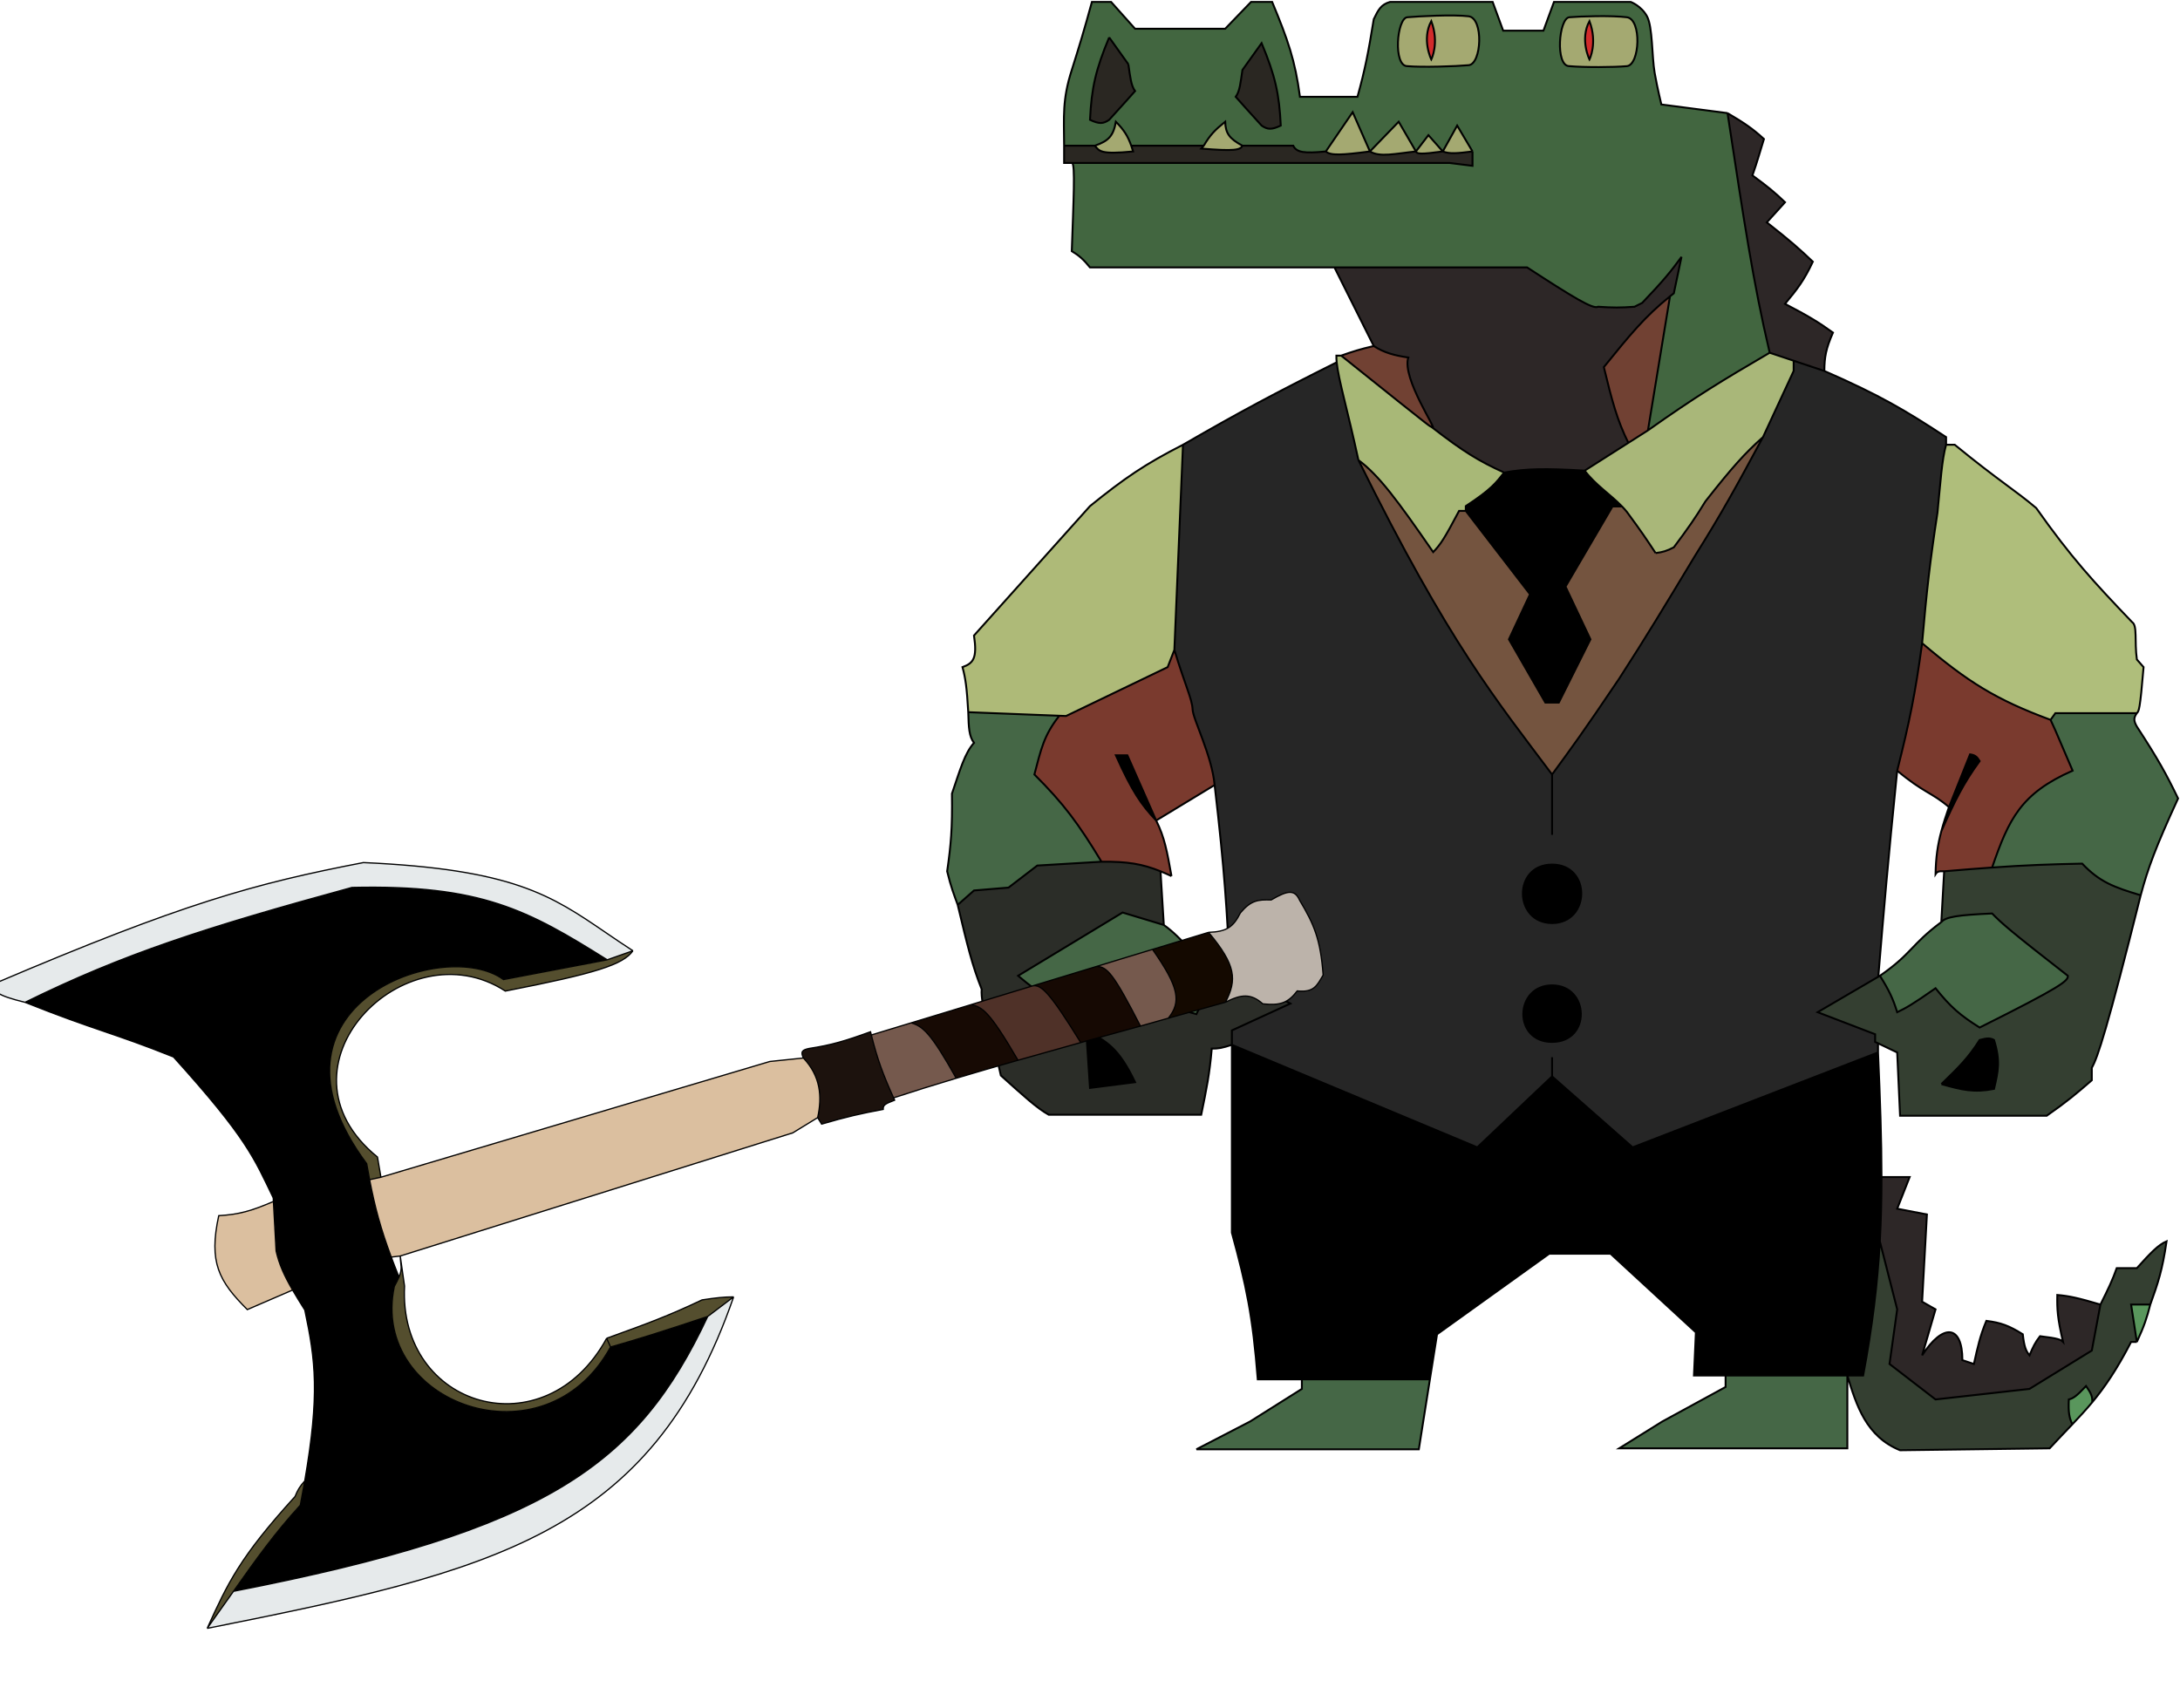 <svg width="1137" height="891" viewBox="0 0 1137 891" fill="none" xmlns="http://www.w3.org/2000/svg">
<path d="M578.5 19.5C571.416 36.487 569.303 45.897 568.5 62.5C573.311 64.771 575.414 64.631 578.5 62.5C587.223 52.916 588.243 51.717 592 47.5C589.905 44.65 589.494 40.296 588.5 33.5L578.5 19.5Z" fill="#2A2722"/>
<path d="M658 22.5C665.084 39.487 667.197 48.897 668 65.5C663.189 67.771 661.086 67.632 658 65.5C649.277 55.916 648.257 54.717 644.5 50.5C646.595 47.65 647.006 43.296 648 36.5L658 22.5Z" fill="#2A2722"/>
<path d="M648 76C641.047 72.248 639.227 69.457 639 63.5C633.696 67.767 631.096 70.416 627.839 76L626.5 77.5C643.732 78.935 646.958 78.27 648 76Z" fill="#A4A971"/>
<path d="M582 63.5C580.665 71.013 578.075 73.58 571 76C573.432 78.817 573.833 80.692 591 79C590.668 77.924 590.344 76.93 590.013 76C588.24 71.011 586.288 67.848 582 63.5Z" fill="#A4A971"/>
<path fill-rule="evenodd" clip-rule="evenodd" d="M734 9C728.5 9.5 726.5 34.5 734 34.5C741.714 35.197 759.198 34.62 766 34C772.802 33.38 773.867 9.508 766 8.5C758.133 7.492 739.5 8.5 734 9ZM746.5 11C741.357 20.561 746.5 31 746.5 31C746.5 31 750.824 22.553 746.5 11Z" fill="#A4A971"/>
<path fill-rule="evenodd" clip-rule="evenodd" d="M818.5 9C813 9.5 811 34.5 818.5 34.5C826.214 35.197 841.698 35.12 848.5 34.5C855.302 33.88 856.367 10.008 848.5 9C840.633 7.992 824 8.5 818.5 9ZM829 11C823.857 20.561 829 31 829 31C829 31 833.324 22.553 829 11Z" fill="#A4A971"/>
<path d="M746.5 11C741.357 20.561 746.5 31 746.5 31C746.5 31 750.824 22.553 746.5 11Z" fill="#D22B2B"/>
<path d="M829 11C823.857 20.561 829 31 829 31C829 31 833.324 22.553 829 11Z" fill="#D22B2B"/>
<path d="M571 76H555V85H559C559.054 84.984 559.106 84.984 559.156 85H756L768 86.5V79C760.161 79.996 756.065 80.389 752.5 79C740.967 80.604 738.935 80.332 738.5 79C727.642 80.144 719.744 82.185 714.5 79C699.809 80.941 693.912 81.233 691.5 79C680.139 80.131 676.231 79.527 674.5 76H648C646.958 78.27 643.732 78.935 626.5 77.5L627.839 76H590.013C590.344 76.93 590.668 77.924 591 79C573.833 80.692 573.432 78.817 571 76Z" fill="#2A2722"/>
<path fill-rule="evenodd" clip-rule="evenodd" d="M579.5 1H569.5C565.354 16.142 563.06 23.632 559 36.5C554.007 51.964 554.923 60.593 555 76H571C578.075 73.58 580.665 71.013 582 63.5C586.288 67.848 588.24 71.011 590.013 76H627.839C631.096 70.416 633.696 67.767 639 63.5C639.227 69.457 641.047 72.248 648 76H674.5C676.231 79.527 680.139 80.131 691.5 79L705.5 58.5L714.5 79L729.5 63.5L738.5 79L745 70.5L752.5 79L760 65.5L768 79V86.5L756 85H559.156C560.874 85.545 559.907 104.84 559 131C562.971 133.432 565.057 135.274 568.5 139.5H696H796.5C820.491 155.121 831.004 161.528 833.5 160C841.128 160.531 845.208 160.544 852.5 160L856.5 158C867.587 146.4 871.502 141.566 877 134L873 153C872.319 153.531 871.653 154.059 871 154.585L859.5 224.5C884.358 206.891 898.19 198.511 922.5 184.293L923 184C914.336 147.279 909.549 114.889 901 59L866.5 54.5C866.5 54.5 864.5 46.5 863 38C861.5 29.5 862 14 859 8.5C856 3 850.5 1 850.5 1H810.5L805 16H784L778.5 1H725C720.284 2.357 718.887 5.046 716.5 10C713.666 27.526 711.878 36.571 708 50.5H678C675.506 31.525 671.689 20.697 663.5 1H652.5L639 15H592L579.5 1ZM668 65.5C667.197 48.897 665.084 39.487 658 22.5L648 36.5C647.006 43.296 646.595 47.65 644.5 50.5C648.257 54.717 649.277 55.916 658 65.5C661.086 67.632 663.189 67.771 668 65.5ZM568.5 62.5C569.303 45.897 571.416 36.487 578.5 19.5L588.5 33.5C589.494 40.296 589.905 44.65 592 47.5C588.243 51.717 587.223 52.916 578.5 62.5C575.414 64.631 573.311 64.771 568.5 62.5ZM734 34.5C726.5 34.5 728.5 9.5 734 9C739.5 8.5 758.133 7.492 766 8.5C773.867 9.508 772.802 33.38 766 34C759.198 34.62 741.714 35.197 734 34.5ZM818.5 34.5C811 34.5 813 9.5 818.5 9C824 8.5 840.633 7.992 848.5 9C856.367 10.008 855.302 33.88 848.5 34.5C841.698 35.12 826.214 35.197 818.5 34.5Z" fill="#426640"/>
<path d="M705.5 58.5L691.5 79C693.912 81.233 699.809 80.941 714.5 79L705.5 58.5Z" fill="#A4A971"/>
<path d="M729.5 63.5L714.5 79C719.744 82.185 727.642 80.144 738.5 79L729.5 63.5Z" fill="#A4A971"/>
<path d="M745 70.5L738.5 79C738.935 80.332 740.967 80.604 752.5 79L745 70.5Z" fill="#A4A971"/>
<path d="M760 65.5L752.5 79C756.065 80.389 760.161 79.996 768 79L760 65.5Z" fill="#A4A971"/>
<path d="M920 72.5C913.972 66.989 909.627 64.067 901 59C909.549 114.889 914.336 147.279 923 184L935.5 188.167L951.5 193.5C951.565 186.261 952.282 181.972 956 173.5C948.585 168.126 943.169 164.862 931 158.5C937.524 150.666 941.002 146.109 945.5 136.5C938.579 129.918 934.045 125.847 921.5 116L931 105.5C925.657 100.373 921.947 97.311 914 91.5C916.571 84.177 917.663 80.016 920 72.5Z" fill="#2D2727"/>
<path d="M696 139.5L716.5 180.5C721.818 183.948 727.202 185.418 734.5 186.5C731 197.5 750.527 225.509 747 223C763.211 235.576 771.319 240.499 784.5 246.5C796.328 244.417 805.735 244.286 826.5 245.5L849.286 231C843.516 219.414 840.689 208.875 836.5 191.5C849.945 174.886 857.772 165.231 871 154.585C871.653 154.059 872.319 153.531 873 153L877 134C871.502 141.566 867.587 146.4 856.5 158L852.5 160C845.208 160.544 841.128 160.531 833.5 160C831.004 161.528 820.491 155.121 796.5 139.5H696Z" fill="#2D2727"/>
<path d="M836.5 191.5C840.689 208.875 843.516 219.414 849.286 231L859.5 224.5L871 154.585C857.772 165.231 849.945 174.886 836.5 191.5Z" fill="#714133"/>
<path d="M747 223C750.527 225.509 731 197.5 734.5 186.5C727.202 185.418 721.818 183.948 716.5 180.5C709.154 182.194 705.547 183.378 699.5 185.5C755.241 230.184 743.473 220.491 747 223Z" fill="#714133"/>
<path d="M747 223C743.473 220.491 755.241 230.184 699.5 185.5H697C696.973 186.548 697.029 187.711 697.16 189C698.09 198.159 702.802 213.701 708.5 240C719.147 247.9 728.795 260.893 747.5 288C751.382 283.939 753.275 281.073 761 266.5H764.5V264C777.899 255.228 780.361 251.729 784.5 246.5C771.319 240.499 763.211 235.576 747 223Z" fill="#A8B877"/>
<path d="M849.286 231L826.5 245.5C832.142 253.001 839.875 257.851 846 264.197C846.869 265.097 847.706 266.027 848.5 267C856.235 277.482 858.757 281.307 863.018 287.768L863.018 287.77L863.5 288.5C867.265 288.031 869.402 287.367 873 285.5C880.347 275.68 884.038 270.43 889.5 261.5C903.615 243.532 910.065 236.437 919.5 228L935.5 193.5V188.167L923 184L922.5 184.293C898.19 198.511 884.358 206.891 859.5 224.5L849.286 231Z" fill="#A9B779"/>
<path d="M764.5 264V266.5L798 310L787 333.5L806 366.5H813L829.5 333.5L816.5 306L841 264.197H846C839.875 257.851 832.142 253.001 826.5 245.5C805.735 244.286 796.328 244.417 784.5 246.5C780.361 251.729 777.899 255.228 764.5 264Z" fill="black"/>
<path d="M747.5 288C728.795 260.893 719.147 247.9 708.5 240C755.869 335.979 781.025 365.897 809.5 404C819.853 389.848 825.145 382.745 844.5 354C858.708 331.986 867.774 316.935 883.856 290.239L884 290C897.821 267.988 905.61 253.775 919.5 228C910.065 236.437 903.615 243.532 889.5 261.5C884.038 270.43 880.347 275.68 873 285.5C869.402 287.367 867.265 288.031 863.5 288.5L863.018 287.77L863.018 287.768C858.757 281.307 856.235 277.482 848.5 267C847.706 266.027 846.869 265.097 846 264.197H841L816.5 306L829.5 333.5L813 366.5H806L787 333.5L798 310L764.5 266.5H761C753.275 281.073 751.382 283.939 747.5 288Z" fill="#74543F"/>
<path d="M809.5 451C788.907 451.002 789.5 481.5 809.5 481.5C829.5 481.5 830.093 450.998 809.5 451Z" fill="black"/>
<path d="M809.5 514C790 514 789 543.5 809.5 543.5C830 543.5 829 514 809.5 514Z" fill="black"/>
<path fill-rule="evenodd" clip-rule="evenodd" d="M809.5 404C781.025 365.897 755.869 335.979 708.5 240C702.802 213.701 698.09 198.159 697.16 189C664.505 205.343 646.88 214.739 617 232L612.5 339C617.994 357.136 621.787 364.676 622 370C622.213 375.324 632.05 393.925 633.5 409.5C638.968 456.502 639.782 474.019 641.5 506.278L642.5 506.5L673 523.5L642.5 537.5V545L770.5 598.5L809.5 561.5L851.5 598.5L979.5 549V544.217L978 543.5V539.5L948 528L979.645 509.5L979.758 508.136C982.722 472.579 984.426 452.14 989.5 402C995.94 376.449 998.918 361.934 1002.5 335.5C1004.88 308.108 1006.57 293.146 1010.5 267.5C1012.09 251.511 1012.77 239.871 1015 232V228C993.595 213.965 980.626 206.257 951.5 193.5L935.5 188.167V193.5L919.5 228C905.61 253.775 897.821 267.988 884 290L883.856 290.239C867.774 316.935 858.708 331.986 844.5 354C825.145 382.745 819.853 389.848 809.5 404ZM809.5 451C788.907 451.002 789.5 481.5 809.5 481.5C829.5 481.5 830.093 450.998 809.5 451ZM809.5 514C790 514 789 543.5 809.5 543.5C830 543.5 829 514 809.5 514Z" fill="black" fill-opacity="0.85"/>
<path d="M612.5 339L617 232C597.128 242.148 586.575 249.37 568.5 264L508 331.5C509.788 343.514 507.597 345.937 502 348C503.551 353.73 504.267 358.577 505 371.5L552.5 373.363L556 373.5L609 348L612.5 339Z" fill="#AEBA78"/>
<path d="M552.5 373.363L505 371.5C505.231 379.613 505.399 384.069 508 387.5C503.212 392.832 500.85 401.248 496.5 414C496.751 432.136 495.982 440.573 494 454.5C496.015 462.888 497.602 466.721 499.5 472L508 464.5L526 463L541 451.5L574.5 449.5C562.356 429.457 554.826 419.284 539.5 404C542.909 391.129 544.329 383.645 552.5 373.363Z" fill="#456746"/>
<path fill-rule="evenodd" clip-rule="evenodd" d="M508 464.5L499.5 472L499.838 473.414C504.402 492.515 507.068 503.669 512 516C511.287 524.713 517.5 539.5 522 561C533.671 571.479 540.716 578.003 547 581.5H626.5C629.3 567.899 630.86 560.276 632 547C635.377 547.046 637.671 546.614 642.5 545V537.5L673 523.5L642.5 506.5L641.5 506.278L635.5 504.944L624 529L600.5 522.5L574.5 533C550.311 524.058 542.8 518.912 531 509L585.5 476L607 482.5L605.278 454.5C595.851 450.687 588.158 449.359 574.5 449.5L541 451.5L526 463L508 464.5ZM566.581 537.543L566.5 537.5L568.5 567.5L592 564.5C583.376 546.567 577.324 543.316 566.581 537.543Z" fill="#2B2D28"/>
<path d="M592 564.5L568.5 567.5L566.5 537.5L566.581 537.543C577.324 543.316 583.376 546.567 592 564.5Z" fill="black"/>
<path d="M633.5 504.5C624 501 617 489.5 607 482.5L585.5 476L531 509C542.8 518.912 550.311 524.058 574.5 533L600.5 522.5L624 529L635.5 504.944L633.5 504.5Z" fill="#456746"/>
<path d="M612.5 339L609 348L556 373.5L552.5 373.363C544.329 383.645 542.909 391.129 539.5 404C554.826 419.284 562.356 429.457 574.5 449.5C588.158 449.359 595.851 450.687 605.278 454.5C607.102 455.238 608.991 456.069 611 457L610.992 456.954C608.682 444.048 607.385 436.798 603 428C595.137 419.603 590.597 413.073 582 394H588L603 428L633.5 409.5C632.05 393.925 622.213 375.324 622 370C621.787 364.676 617.994 357.136 612.5 339Z" fill="#7A3A2E"/>
<path d="M588 394H582C590.597 413.073 595.137 419.603 603 428L588 394Z" fill="black"/>
<path d="M1040 542.5C1038.12 541.492 1036.62 541.347 1032.5 542.5C1026.61 551.836 1021.7 556.602 1013.23 564.834L1012.55 565.5C1023.4 568.551 1029.47 570.038 1040 568C1042.18 558.678 1043.37 553.44 1040 542.5Z" fill="black"/>
<path d="M1019.5 232H1015C1012.77 239.871 1012.09 251.511 1010.5 267.5C1006.57 293.146 1004.88 308.108 1002.5 335.5C1026.41 355.743 1040.88 364.901 1069.5 375.5L1072 372H1114.5C1115.54 370.911 1116.1 370.793 1118 348L1114.5 344C1113.16 334.268 1114.9 326.376 1112 324.5C1091.56 303.111 1080.25 290.806 1062 265C1051.12 255.761 1042.91 251.103 1019.5 232Z" fill="#AFBE7B"/>
<path d="M1009.5 456C1010.35 454.653 1011.23 454.326 1014 454.5C1023.65 453.677 1031.76 453.036 1039 452.528C1047.75 427.097 1054.06 413.879 1081 402L1072 381L1069.5 375.5C1040.88 364.901 1026.41 355.743 1002.5 335.5C998.918 361.934 995.94 376.449 989.5 402C1003.37 413.626 1007.41 413.235 1016.5 421L1027.5 393.5C1030.1 393.846 1031.12 394.732 1032.5 397C1023.87 408.85 1019.71 417.474 1012.55 433.5C1010.53 440.994 1009.68 447.322 1009.5 456Z" fill="#7A3A2E"/>
<path d="M1032.5 397C1031.12 394.732 1030.1 393.846 1027.5 393.5L1016.5 421C1014.85 425.745 1013.55 429.767 1012.55 433.5C1019.71 417.474 1023.87 408.85 1032.5 397Z" fill="black"/>
<path d="M1114.5 379C1112.73 375.901 1112.81 374.389 1114.5 372H1072L1069.5 375.5L1072 381L1081 402C1054.06 413.879 1047.75 427.097 1039 452.528C1056.7 451.285 1069.15 450.842 1086 450.5C1095.07 460.082 1102.54 462.814 1116.5 467C1120.33 452.733 1124.15 442.314 1136 416.5C1129.9 403.87 1125.6 396.004 1114.5 379Z" fill="#456746"/>
<path fill-rule="evenodd" clip-rule="evenodd" d="M1091 557C1094.08 551.683 1099.11 536.468 1116.5 467C1102.54 462.814 1095.07 460.082 1086 450.5C1069.15 450.842 1056.7 451.285 1039 452.528C1031.76 453.036 1023.65 453.677 1014 454.5L1012.5 481C1014.8 478.291 1020.75 477.319 1039 476.5C1043.86 481.488 1048.67 485.814 1078.5 509C1078.81 511.585 1075.24 514.668 1032.5 536C1022.45 529.679 1017.31 525.317 1009.5 515.5C996.836 524.384 994.127 525.736 989.5 528C987.287 520.877 985.325 516.712 980.5 509L979.645 509.5L948 528L978 539.5V543.5L979.5 544.217L989.5 549L991 582H1067.5C1078.13 574.569 1082.83 570.582 1091 563.5V557ZM1032.5 542.5C1036.62 541.347 1038.12 541.492 1040 542.5C1043.37 553.44 1042.18 558.678 1040 568C1029.47 570.038 1023.4 568.551 1012.55 565.5L1013.23 564.834C1021.7 556.602 1026.61 551.836 1032.5 542.5Z" fill="#343F31"/>
<path d="M1012.5 481C996.707 492.727 997.211 497.421 980.5 509C985.325 516.712 987.287 520.877 989.5 528C994.127 525.736 996.836 524.384 1009.5 515.5C1017.31 525.317 1022.45 529.679 1032.5 536C1075.24 514.668 1078.81 511.585 1078.5 509C1048.67 485.814 1043.86 481.488 1039 476.5C1020.75 477.319 1014.8 478.291 1012.5 481Z" fill="#456746"/>
<path d="M996 614H981.314C981.312 625.54 981.049 636.552 980.442 647.5L989.5 683L985.5 711.5L1009.5 730L1058.5 724.5L1091 704.5L1095.5 680.5C1083.87 677.047 1079.04 676.018 1073 675.5C1072.86 682.917 1073.08 687.567 1076 700C1074.85 698.814 1073.61 698.151 1064 697C1061.47 700.248 1060.34 702.574 1058.5 707C1056.61 704.657 1055.74 702.571 1055 696C1047.77 691.499 1043.61 689.959 1036 689C1032.61 697.247 1031.55 702.406 1029.5 711.5L1023.5 709.5C1023.5 691 1013.42 690.107 1002.5 707L1009.5 683L1002.5 679L1005 633.5L989.5 630.5L996 614Z" fill="#2D2727"/>
<path d="M1121.5 680.5H1111.5L1114.5 700C1118.4 691.521 1119.73 687.401 1121.5 680.5Z" fill="#59965C"/>
<path d="M1091.2 731.5C1091.46 728.703 1090.69 726.821 1088 723C1082.9 728.438 1081.24 729.442 1079 730C1078.69 736.88 1079.24 739.462 1080.83 743C1084.48 739.163 1087.87 735.504 1091.2 731.5Z" fill="#59965C"/>
<path d="M770.5 598.5L642.5 545V643C649.965 670.276 653.44 686.405 656 719.5H679H745.779L749.5 696L808 654C813.185 654.024 820.511 654.022 840 654L884.5 695L883.5 717.5H900H963.5H971.741C976.539 691.819 979.205 669.792 980.442 647.5C981.049 636.552 981.312 625.54 981.314 614C981.317 594.57 980.58 573.642 979.5 549L851.5 598.5L809.5 561.5L770.5 598.5Z" fill="black"/>
<path d="M1104 661.5C1101.79 667.756 1099.65 672.214 1095.5 680.5L1091 704.5L1058.5 724.5L1009.5 730L985.5 711.5L989.5 683L980.442 647.5C979.205 669.792 976.539 691.819 971.741 717.5H963.5C968.235 733.205 973.372 749.358 991 756.5L1069 755.5C1073.32 750.812 1077.21 746.818 1080.83 743C1079.24 739.462 1078.69 736.88 1079 730C1081.24 729.442 1082.9 728.438 1088 723C1090.69 726.821 1091.46 728.703 1091.2 731.5C1097.72 723.647 1104.01 714.465 1111.5 700H1114.5L1111.5 680.5H1121.5L1121.54 680.401C1125.48 669.3 1127.71 663.041 1130 647.5C1125.73 649.357 1121.96 653.201 1114.5 661.5H1104Z" fill="#343F31"/>
<path d="M679 719.5V724.5L652 741.5L624 756H740L745.779 719.5H679Z" fill="#456746"/>
<path d="M900 723.5L867 741.5L844.5 755.5H896.5H963.5V717.5H900V723.5Z" fill="#456746"/>
<path d="M901 59L866.5 54.5C866.5 54.5 864.5 46.5 863 38C861.5 29.5 862 14 859 8.5C856 3 850.5 1 850.5 1H810.5L805 16H784L778.5 1H725C720.284 2.357 718.887 5.046 716.5 10C713.666 27.526 711.878 36.571 708 50.5H678C675.506 31.525 671.689 20.697 663.5 1H652.5L639 15H592L579.5 1H569.5C565.354 16.142 563.06 23.632 559 36.5C554.007 51.964 554.923 60.593 555 76M901 59C909.627 64.067 913.972 66.989 920 72.5C917.663 80.016 916.571 84.177 914 91.5C921.947 97.311 925.657 100.373 931 105.5L921.5 116C934.045 125.847 938.579 129.918 945.5 136.5C941.002 146.109 937.524 150.666 931 158.5C943.169 164.862 948.585 168.126 956 173.5C952.282 181.972 951.565 186.261 951.5 193.5M901 59C909.549 114.889 914.336 147.279 923 184M951.5 193.5L935.5 188.167M951.5 193.5C980.626 206.257 993.595 213.965 1015 228V232M923 184C922.833 184.098 922.666 184.195 922.5 184.293M923 184L935.5 188.167M923 184L922.5 184.293M578.5 19.5C571.416 36.487 569.303 45.897 568.5 62.5C573.311 64.771 575.414 64.631 578.5 62.5C587.223 52.916 588.243 51.717 592 47.5C589.905 44.65 589.494 40.296 588.5 33.5M578.5 19.5C582.405 24.967 584.595 28.033 588.5 33.5M578.5 19.5L588.5 33.5M555 76H571M555 76V85H559M571 76C578.075 73.58 580.665 71.013 582 63.5C586.288 67.848 588.24 71.011 590.013 76M571 76C573.432 78.817 573.833 80.692 591 79C590.668 77.924 590.344 76.93 590.013 76M590.013 76H627.839M648 76C641.047 72.248 639.227 69.457 639 63.5C633.696 67.767 631.096 70.416 627.839 76M648 76H674.5C676.231 79.527 680.14 80.131 691.5 79M648 76C646.958 78.27 643.732 78.935 626.5 77.5L627.839 76M691.5 79L705.5 58.5L714.5 79M691.5 79C693.912 81.233 699.809 80.941 714.5 79M714.5 79L729.5 63.5L738.5 79M714.5 79C719.744 82.185 727.642 80.144 738.5 79M738.5 79L745 70.5L752.5 79M738.5 79C738.935 80.332 740.967 80.604 752.5 79M752.5 79L760 65.5L768 79M752.5 79C756.065 80.389 760.161 79.996 768 79M768 79V86.5L756 85H559.156M559 85C559.054 84.984 559.106 84.984 559.156 85M559 85H559.156M696 139.5H568.5C565.057 135.274 562.971 133.432 559 131C559.907 104.84 560.874 85.545 559.156 85M696 139.5L716.5 180.5M696 139.5H796.5C820.491 155.121 831.004 161.528 833.5 160C841.128 160.531 845.208 160.544 852.5 160L856.5 158C867.587 146.4 871.502 141.566 877 134L873 153C872.319 153.531 871.653 154.059 871 154.585M716.5 180.5C721.818 183.948 727.202 185.418 734.5 186.5C731 197.5 750.527 225.509 747 223M716.5 180.5C709.154 182.194 705.547 183.378 699.5 185.5M747 223C743.473 220.491 755.241 230.184 699.5 185.5M747 223C763.211 235.576 771.319 240.499 784.5 246.5M699.5 185.5H697C696.973 186.548 697.029 187.711 697.16 189M784.5 246.5C780.361 251.729 777.899 255.228 764.5 264V266.5M784.5 246.5C796.328 244.417 805.735 244.286 826.5 245.5M849.286 231C843.516 219.414 840.689 208.875 836.5 191.5C849.945 174.886 857.772 165.231 871 154.585M849.286 231L826.5 245.5M849.286 231L859.5 224.5M871 154.585L859.5 224.5M859.5 224.5L826.5 245.5M859.5 224.5C884.358 206.891 898.19 198.511 922.5 184.293M826.5 245.5C832.142 253.001 839.875 257.851 846 264.197M708.5 240C719.147 247.9 728.795 260.893 747.5 288C751.382 283.939 753.275 281.073 761 266.5H764.5M708.5 240C755.869 335.979 781.025 365.897 809.5 404M708.5 240C702.802 213.701 698.09 198.159 697.16 189M764.5 266.5L798 310L787 333.5L806 366.5H813L829.5 333.5L816.5 306L841 264.197H846M809.5 404C819.853 389.848 825.145 382.745 844.5 354C858.708 331.986 867.774 316.935 883.856 290.239M809.5 404V435.5M935.5 188.167V193.5L919.5 228M919.5 228C910.066 236.437 903.615 243.532 889.5 261.5C884.038 270.43 880.347 275.68 873 285.5C869.402 287.367 867.265 288.031 863.5 288.5M919.5 228C905.61 253.775 897.821 267.988 884 290M863.5 288.5L863.018 287.77M863.5 288.5C863.337 288.253 863.176 288.009 863.018 287.77M884 290L883.856 290.239M884 290C883.952 290.08 883.904 290.159 883.856 290.239M846 264.197C846.869 265.097 847.706 266.028 848.5 267C856.235 277.482 858.757 281.307 863.018 287.768L863.018 287.77M697.16 189C664.505 205.343 646.88 214.739 617 232M617 232L612.5 339M617 232C597.128 242.148 586.575 249.37 568.5 264L508 331.5C509.788 343.515 507.597 345.937 502 348C503.551 353.73 504.267 358.577 505 371.5M612.5 339L609 348L556 373.5L552.5 373.363M612.5 339C617.994 357.136 621.787 364.676 622 370C622.213 375.324 632.05 393.925 633.5 409.5M505 371.5L552.5 373.363M505 371.5C505.231 379.613 505.399 384.069 508 387.5C503.212 392.832 500.85 401.248 496.5 414C496.751 432.136 495.982 440.573 494 454.5C496.015 462.888 497.602 466.721 499.5 472M552.5 373.363C544.329 383.645 542.909 391.129 539.5 404C554.826 419.284 562.356 429.457 574.5 449.5M574.5 449.5L541 451.5L526 463L508 464.5L499.5 472M574.5 449.5C588.158 449.359 595.851 450.687 605.278 454.5M633.5 409.5L603 428M633.5 409.5C638.968 456.502 639.782 474.019 641.5 506.278M603 428L588 394H582C590.597 413.073 595.137 419.603 603 428ZM603 428C607.385 436.798 608.682 444.048 610.992 456.954M611 457C608.991 456.069 607.102 455.238 605.278 454.5M611 457L610.992 456.954M611 457C610.997 456.985 610.995 456.97 610.992 456.954M499.5 472L499.838 473.414M499.5 472C499.614 472.476 499.726 472.947 499.838 473.414M605.278 454.5L607 482.5M607 482.5C617 489.5 624 501 633.5 504.5L635.5 504.944M607 482.5L585.5 476L531 509C542.8 518.912 550.311 524.058 574.5 533L600.5 522.5L624 529L635.5 504.944M642.5 545V537.5L673 523.5L642.5 506.5L641.5 506.278M642.5 545C637.671 546.614 635.377 547.046 632 547C630.86 560.276 629.3 567.899 626.5 581.5H547C540.716 578.003 533.671 571.479 522 561C517.5 539.5 511.287 524.713 512 516C507.068 503.669 504.402 492.515 499.838 473.414M642.5 545L770.5 598.5L809.5 561.5M642.5 545V643C649.965 670.276 653.44 686.405 656 719.5H679M635.5 504.944L641.5 506.278M566.5 537.5L568.5 567.5L592 564.5C583.376 546.567 577.324 543.316 566.581 537.543M566.5 537.5L566.581 537.543M566.5 537.5C566.527 537.514 566.554 537.529 566.581 537.543M1015 232H1019.5C1042.91 251.103 1051.12 255.761 1062 265C1080.25 290.806 1091.56 303.111 1112 324.5C1114.9 326.376 1113.16 334.268 1114.5 344L1118 348C1116.1 370.793 1115.54 370.911 1114.5 372M1015 232C1012.77 239.871 1012.09 251.511 1010.5 267.5C1006.57 293.146 1004.88 308.108 1002.5 335.5M1114.5 372C1112.81 374.389 1112.73 375.901 1114.5 379C1125.6 396.004 1129.9 403.87 1136 416.5C1124.15 442.314 1120.33 452.733 1116.5 467M1114.5 372H1072L1069.5 375.5M1116.5 467C1099.11 536.468 1094.08 551.683 1091 557V563.5C1082.83 570.582 1078.13 574.569 1067.5 582H991L989.5 549L979.5 544.217M1116.5 467C1102.54 462.814 1095.07 460.082 1086 450.5C1069.15 450.842 1056.7 451.285 1039 452.528M980.5 509C997.211 497.421 996.707 492.727 1012.5 481M980.5 509C985.325 516.712 987.287 520.877 989.5 528C994.127 525.736 996.836 524.384 1009.5 515.5C1017.31 525.317 1022.45 529.679 1032.5 536C1075.24 514.668 1078.81 511.585 1078.5 509C1048.67 485.814 1043.86 481.488 1039 476.5C1020.75 477.319 1014.8 478.291 1012.5 481M980.5 509L979.645 509.5M1012.5 481L1014 454.5M1014 454.5C1011.23 454.326 1010.35 454.653 1009.5 456C1009.68 447.322 1010.53 440.994 1012.55 433.5M1014 454.5C1023.65 453.677 1031.76 453.036 1039 452.528M1016.5 421C1007.41 413.235 1003.37 413.626 989.5 402M1016.5 421C1014.85 425.745 1013.55 429.767 1012.55 433.5M1016.5 421L1027.5 393.5C1030.1 393.846 1031.12 394.732 1032.5 397C1023.87 408.851 1019.71 417.474 1012.55 433.5M989.5 402C995.94 376.449 998.918 361.934 1002.5 335.5M989.5 402C984.426 452.14 982.722 472.579 979.758 508.136M1002.5 335.5C1026.41 355.743 1040.88 364.901 1069.5 375.5M1069.5 375.5L1072 381L1081 402C1054.06 413.879 1047.75 427.097 1039 452.528M1012.55 565.5C1023.4 568.551 1029.47 570.038 1040 568C1042.18 558.678 1043.37 553.441 1040 542.5C1038.12 541.492 1036.62 541.347 1032.5 542.5C1026.61 551.836 1021.7 556.602 1013.23 564.834M1012.55 565.5L1013.23 564.834M1012.55 565.5C1012.78 565.275 1013.01 565.053 1013.23 564.834M809.5 561.5L851.5 598.5L979.5 549M809.5 561.5V551.5M979.5 549V544.217M979.5 549C980.58 573.642 981.317 594.57 981.314 614M979.5 544.217L978 543.5V539.5L948 528L979.645 509.5M979.645 509.5L979.758 508.136M979.645 509.5C979.683 509.043 979.721 508.588 979.758 508.136M679 719.5V724.5L652 741.5L624 756H740L745.779 719.5M679 719.5H745.779M963.5 724.5V717.5M981.314 614H996L989.5 630.5L1005 633.5L1002.5 679L1009.5 683L1002.5 707C1013.42 690.106 1023.5 691 1023.5 709.5L1029.5 711.5C1031.55 702.406 1032.61 697.247 1036 689C1043.61 689.959 1047.77 691.499 1055 696C1055.74 702.571 1056.61 704.657 1058.5 707C1060.34 702.574 1061.47 700.248 1064 697C1073.61 698.151 1074.85 698.814 1076 700C1073.08 687.567 1072.86 682.917 1073 675.5C1079.04 676.018 1083.87 677.047 1095.5 680.5M981.314 614C981.312 625.54 981.049 636.552 980.442 647.5M1095.5 680.5C1099.65 672.214 1101.79 667.756 1104 661.5H1114.5C1121.96 653.201 1125.73 649.357 1130 647.5C1127.71 663.041 1125.48 669.3 1121.54 680.401M1095.5 680.5L1091 704.5L1058.5 724.5L1009.5 730L985.5 711.5L989.5 683L980.442 647.5M1121.5 680.5H1111.5L1114.5 700M1121.5 680.5C1119.73 687.402 1118.4 691.521 1114.5 700M1121.5 680.5L1121.54 680.401M1121.5 680.5C1121.51 680.467 1121.52 680.434 1121.54 680.401M1114.5 700H1111.5C1104.01 714.465 1097.72 723.647 1091.2 731.5M1091.2 731.5C1091.46 728.703 1090.69 726.821 1088 723C1082.9 728.438 1081.24 729.442 1079 730C1078.69 736.88 1079.24 739.462 1080.83 743M1091.2 731.5C1087.87 735.504 1084.48 739.163 1080.83 743M1080.83 743C1077.21 746.818 1073.32 750.812 1069 755.5L991 756.5C973.372 749.358 968.235 733.205 963.5 717.5M963.5 717.5V755.5H896.5H844.5L867 741.5L900 723.5V717.5M963.5 717.5H971.741C976.539 691.819 979.205 669.792 980.442 647.5M963.5 717.5H900M745.779 719.5L749.5 696L808 654C813.185 654.024 820.511 654.022 840 654L884.5 695L883.5 717.5H900M658 22.5C665.084 39.487 667.197 48.897 668 65.5C663.189 67.771 661.086 67.632 658 65.5C649.277 55.916 648.257 54.717 644.5 50.5C646.595 47.65 647.006 43.296 648 36.5L658 22.5ZM809.5 451C788.907 451.002 789.5 481.5 809.5 481.5C829.5 481.5 830.093 450.998 809.5 451ZM809.5 514C790 514 789 543.5 809.5 543.5C830 543.5 829 514 809.5 514ZM734 9C728.5 9.5 726.5 34.5 734 34.5C741.714 35.197 759.198 34.62 766 34C772.802 33.38 773.867 9.508 766 8.5C758.133 7.492 739.5 8.5 734 9ZM746.5 11C741.357 20.561 746.5 31 746.5 31C746.5 31 750.824 22.553 746.5 11ZM818.5 9C813 9.5 811 34.5 818.5 34.5C826.214 35.197 841.698 35.12 848.5 34.5C855.302 33.88 856.367 10.008 848.5 9C840.633 7.992 824 8.5 818.5 9ZM829 11C823.857 20.561 829 31 829 31C829 31 833.324 22.553 829 11Z" stroke="black"/>
<path d="M158.945 772.5C158.256 776.493 157.489 780.701 156.64 785.15C143.425 799.63 134.186 812.535 121.784 830.078C285.216 798.244 332.614 764.425 369.121 686.717C344.217 695.01 333.497 698.349 318.441 702.661C284.124 765.541 192.692 732.057 205.664 671.021C206.774 669.02 207.557 667.446 208.1 666.143C206.612 662.431 205.274 658.985 204.061 655.728C198.504 640.807 195.564 629.841 192.773 615.37C192.262 612.717 191.755 609.945 191.239 607.01C129.835 524.514 231.549 488.146 262.588 510.975L316.72 500.665C275.363 474.742 251.06 461.376 183.544 462.926C106.399 484.011 64.16 497.668 13.048 522.843C49.35 537.36 59.222 538.794 90.477 551.345C128.684 593.652 132.457 603.956 142.504 624.863L142.605 626.738L144.01 652.615C145.629 659.558 148.13 665.212 152.603 672.924C154.389 676.003 156.49 679.409 158.974 683.357C164.57 709.715 166.754 727.251 158.945 772.5Z" fill="black"/>
<path d="M108.056 849.41C256.531 819.786 339.613 800.749 382.625 676.504L369.121 686.717C332.614 764.425 285.216 798.244 121.784 830.078C117.648 835.929 113.16 842.296 108.056 849.41Z" fill="#E6EAEB"/>
<path d="M153.878 780.643C125.074 812.3 118.855 825.677 108.056 849.41C113.16 842.296 117.648 835.929 121.784 830.078C134.186 812.535 143.425 799.63 156.64 785.15C157.489 780.701 158.256 776.493 158.945 772.5C156.313 775.412 155.28 777.219 153.878 780.643Z" fill="#544E2E"/>
<path d="M369.121 686.717L382.625 676.504C377.224 676.526 373.425 676.98 366.15 678.075C348.362 686.526 337.067 690.614 317.541 697.682L316.415 698.09L318.441 702.661C333.497 698.349 344.217 695.01 369.121 686.717Z" fill="#544E2E"/>
<path d="M318.441 702.661L316.415 698.09C284.27 756.926 207.731 734.466 210.989 670.857L208.746 655.182C208.908 660.256 210.054 661.455 208.1 666.143C207.557 667.446 206.774 669.02 205.664 671.021C192.692 732.057 284.124 765.541 318.441 702.661Z" fill="#544E2E"/>
<path fill-rule="evenodd" clip-rule="evenodd" d="M316.72 500.665L330.106 495.95C325.04 492.673 320.427 489.525 316.024 486.521C287.337 466.948 267.574 453.464 189.542 449.95C132.966 460.872 95.788 471.061 -2.136 512.772C-4.412 516.977 -1.75 519.207 13.048 522.843C64.16 497.668 106.399 484.011 183.544 462.926C251.06 461.376 275.363 474.742 316.72 500.665Z" fill="#E6EAEB"/>
<path d="M262.588 510.975C231.549 488.146 129.835 524.514 191.239 607.01C191.755 609.945 192.262 612.717 192.773 615.37L198.671 614.081L196.873 603.558C138.974 556.501 211.385 483.065 263.551 516.972C310.926 507.742 325.104 503.129 330.106 495.95L316.72 500.665L262.588 510.975Z" fill="#544E2E"/>
<path d="M152.603 672.924C148.13 665.212 145.629 659.558 144.01 652.615L142.605 626.738C130.94 631.753 124.644 633.512 114.088 634.139C108.797 658.516 114.102 668.279 128.996 683.128L152.603 672.924Z" fill="#DBBF9F"/>
<path d="M198.671 614.081L192.773 615.37C195.564 629.841 198.504 640.807 204.061 655.728L208.746 655.182L413.5 590.934L426.459 582.993C428.904 571.807 427.897 561.335 419.028 551.896L401.535 553.703L198.671 614.081Z" fill="#DBBF9F"/>
<path d="M419.028 551.896C427.897 561.335 428.904 571.807 426.459 582.993L428.53 586.373C441.832 582.495 448.781 580.92 460.644 578.706C460.506 576.409 461.71 575.781 466.606 573.89C466.42 573.481 466.237 573.076 466.057 572.677C460.493 560.321 457.653 552.705 454.447 539.879C454.31 539.327 454.171 538.767 454.032 538.196C440.674 543.04 433.581 545.135 422.154 546.88C418.406 547.607 417.441 548.568 419.028 551.896Z" fill="#1C120D"/>
<path d="M506.567 524.015C512.263 525.525 515.559 526.64 530.953 553.059C541.299 550.107 552.181 547.049 563.667 543.842C547.615 517.817 543.042 513.438 538.626 514.257L506.567 524.015Z" fill="#4F3128"/>
<path d="M538.626 514.257C543.042 513.438 547.615 517.817 563.667 543.842C575.967 540.408 581.047 539.066 594.818 535.235C580.689 507.753 577.451 504.255 571.884 504.133L538.626 514.257Z" fill="#160903"/>
<path d="M571.884 504.133C577.451 504.255 580.689 507.753 594.818 535.235C597.005 534.626 607.124 531.748 609.351 531.128C616.153 522.577 615.05 515.113 601.113 495.237L571.884 504.133Z" fill="#75594D"/>
<path d="M639.127 522.807C645.232 511.113 644.694 503.506 630.343 486.34L601.113 495.237C615.05 515.113 616.153 522.577 609.351 531.128C618.901 528.468 628.817 525.701 639.127 522.807Z" fill="#140900"/>
<path d="M475.215 533.557C481.266 535.403 485.329 538.456 498.736 562.456C508.891 559.412 519.6 556.299 530.953 553.059C515.559 526.64 512.263 525.525 506.567 524.015L475.215 533.557Z" fill="#170A04"/>
<path d="M454.447 539.879C457.653 552.705 460.493 560.321 466.057 572.677C476.321 569.302 487.169 565.923 498.736 562.456C485.329 538.456 481.266 535.403 475.215 533.557L454.447 539.879Z" fill="#75594D"/>
<path d="M630.343 486.34C644.694 503.506 645.232 511.113 639.127 522.807C647.324 518.642 652.317 518.062 658.628 523.644C667.628 524.581 671.694 523.288 676.584 516.903C685.394 517.792 686.808 514.17 690.106 508.617C688.703 489.786 685.265 482.052 677.842 469.632C675.284 463.898 671.756 464.332 662.994 469.431C656.217 469.242 652.501 469.577 646.964 476.155C643.237 483.593 639.788 486.029 630.343 486.34Z" fill="#BCB3AA"/>
<path d="M108.056 849.41C256.531 819.786 339.613 800.749 382.625 676.504M108.056 849.41C118.855 825.677 125.074 812.3 153.878 780.643C155.28 777.219 156.313 775.412 158.945 772.5M108.056 849.41C113.16 842.296 117.648 835.929 121.784 830.078M382.625 676.504L369.121 686.717M382.625 676.504C377.224 676.526 373.425 676.98 366.15 678.075C348.362 686.526 337.067 690.614 317.541 697.682M158.945 772.5C158.256 776.493 157.489 780.701 156.64 785.15C143.425 799.63 134.186 812.535 121.784 830.078M158.945 772.5C166.754 727.251 164.57 709.715 158.974 683.357C156.49 679.409 154.389 676.003 152.603 672.924M152.603 672.924C148.13 665.212 145.629 659.558 144.01 652.615L142.605 626.738M152.603 672.924L128.996 683.128C114.102 668.279 108.797 658.516 114.088 634.139C124.644 633.512 130.94 631.753 142.605 626.738M142.605 626.738L142.504 624.863C132.457 603.956 128.684 593.652 90.477 551.345C59.222 538.794 49.35 537.36 13.048 522.843M121.784 830.078C285.216 798.244 332.614 764.425 369.121 686.717M369.121 686.717C344.217 695.01 333.497 698.349 318.441 702.661M316.415 698.09L318.441 702.661M316.415 698.09C284.27 756.926 207.731 734.466 210.989 670.857L208.746 655.182M316.415 698.09L317.541 697.682M316.415 698.09C316.793 697.953 317.169 697.817 317.541 697.682M318.441 702.661C284.124 765.541 192.692 732.057 205.664 671.021C206.774 669.02 207.557 667.446 208.1 666.143M208.746 655.182C208.908 660.256 210.054 661.455 208.1 666.143M208.746 655.182L204.061 655.728M208.746 655.182L413.5 590.934L426.459 582.993M208.1 666.143C206.612 662.431 205.274 658.985 204.061 655.728M330.106 495.95C325.104 503.129 310.926 507.742 263.551 516.972C211.385 483.065 138.974 556.501 196.873 603.558L198.671 614.081M330.106 495.95L316.72 500.665M330.106 495.95C325.04 492.673 320.427 489.525 316.024 486.521C287.337 466.948 267.574 453.464 189.542 449.95C132.966 460.872 95.788 471.061 -2.136 512.772C-4.412 516.977 -1.75 519.207 13.048 522.843M316.72 500.665L262.588 510.975C231.549 488.146 129.835 524.514 191.239 607.01C191.755 609.945 192.262 612.717 192.773 615.37M316.72 500.665C275.363 474.742 251.06 461.376 183.544 462.926C106.399 484.011 64.16 497.668 13.048 522.843M198.671 614.081L192.773 615.37M198.671 614.081L401.535 553.703L419.028 551.896M192.773 615.37C195.564 629.841 198.504 640.807 204.061 655.728M426.459 582.993C428.904 571.807 427.897 561.335 419.028 551.896M426.459 582.993L428.53 586.373C441.832 582.495 448.781 580.92 460.644 578.706C460.506 576.409 461.71 575.781 466.606 573.89C466.42 573.481 466.237 573.076 466.057 572.677M419.028 551.896C417.441 548.568 418.406 547.607 422.154 546.88C433.581 545.135 440.674 543.04 454.032 538.196C454.171 538.767 454.31 539.327 454.447 539.879M454.447 539.879C457.653 552.705 460.493 560.321 466.057 572.677M454.447 539.879L475.215 533.557M630.343 486.34C644.694 503.506 645.232 511.113 639.127 522.807M630.343 486.34L601.113 495.237M630.343 486.34C639.788 486.029 643.237 483.593 646.964 476.155C652.501 469.577 656.217 469.242 662.994 469.431C671.756 464.332 675.284 463.898 677.842 469.632C685.265 482.052 688.703 489.786 690.106 508.617C686.808 514.17 685.394 517.792 676.584 516.903C671.694 523.288 667.628 524.581 658.628 523.644C652.317 518.062 647.324 518.642 639.127 522.807M639.127 522.807C628.817 525.701 618.901 528.468 609.351 531.128M466.057 572.677C476.321 569.302 487.169 565.923 498.736 562.456M475.215 533.557C481.266 535.403 485.329 538.456 498.736 562.456M475.215 533.557L506.567 524.015M498.736 562.456C508.891 559.412 519.6 556.299 530.953 553.059M506.567 524.015C512.263 525.525 515.559 526.64 530.953 553.059M506.567 524.015L538.626 514.256M530.953 553.059C541.299 550.107 552.181 547.049 563.667 543.842M538.626 514.256C543.042 513.438 547.615 517.817 563.667 543.842M538.626 514.256L571.884 504.133M563.667 543.842C575.967 540.408 581.047 539.066 594.818 535.235M571.884 504.133C577.451 504.255 580.689 507.753 594.818 535.235M571.884 504.133L601.113 495.237M594.818 535.235C597.005 534.626 607.124 531.748 609.351 531.128M601.113 495.237C615.05 515.113 616.153 522.577 609.351 531.128" stroke="black" stroke-width="0.661"/>
</svg>
